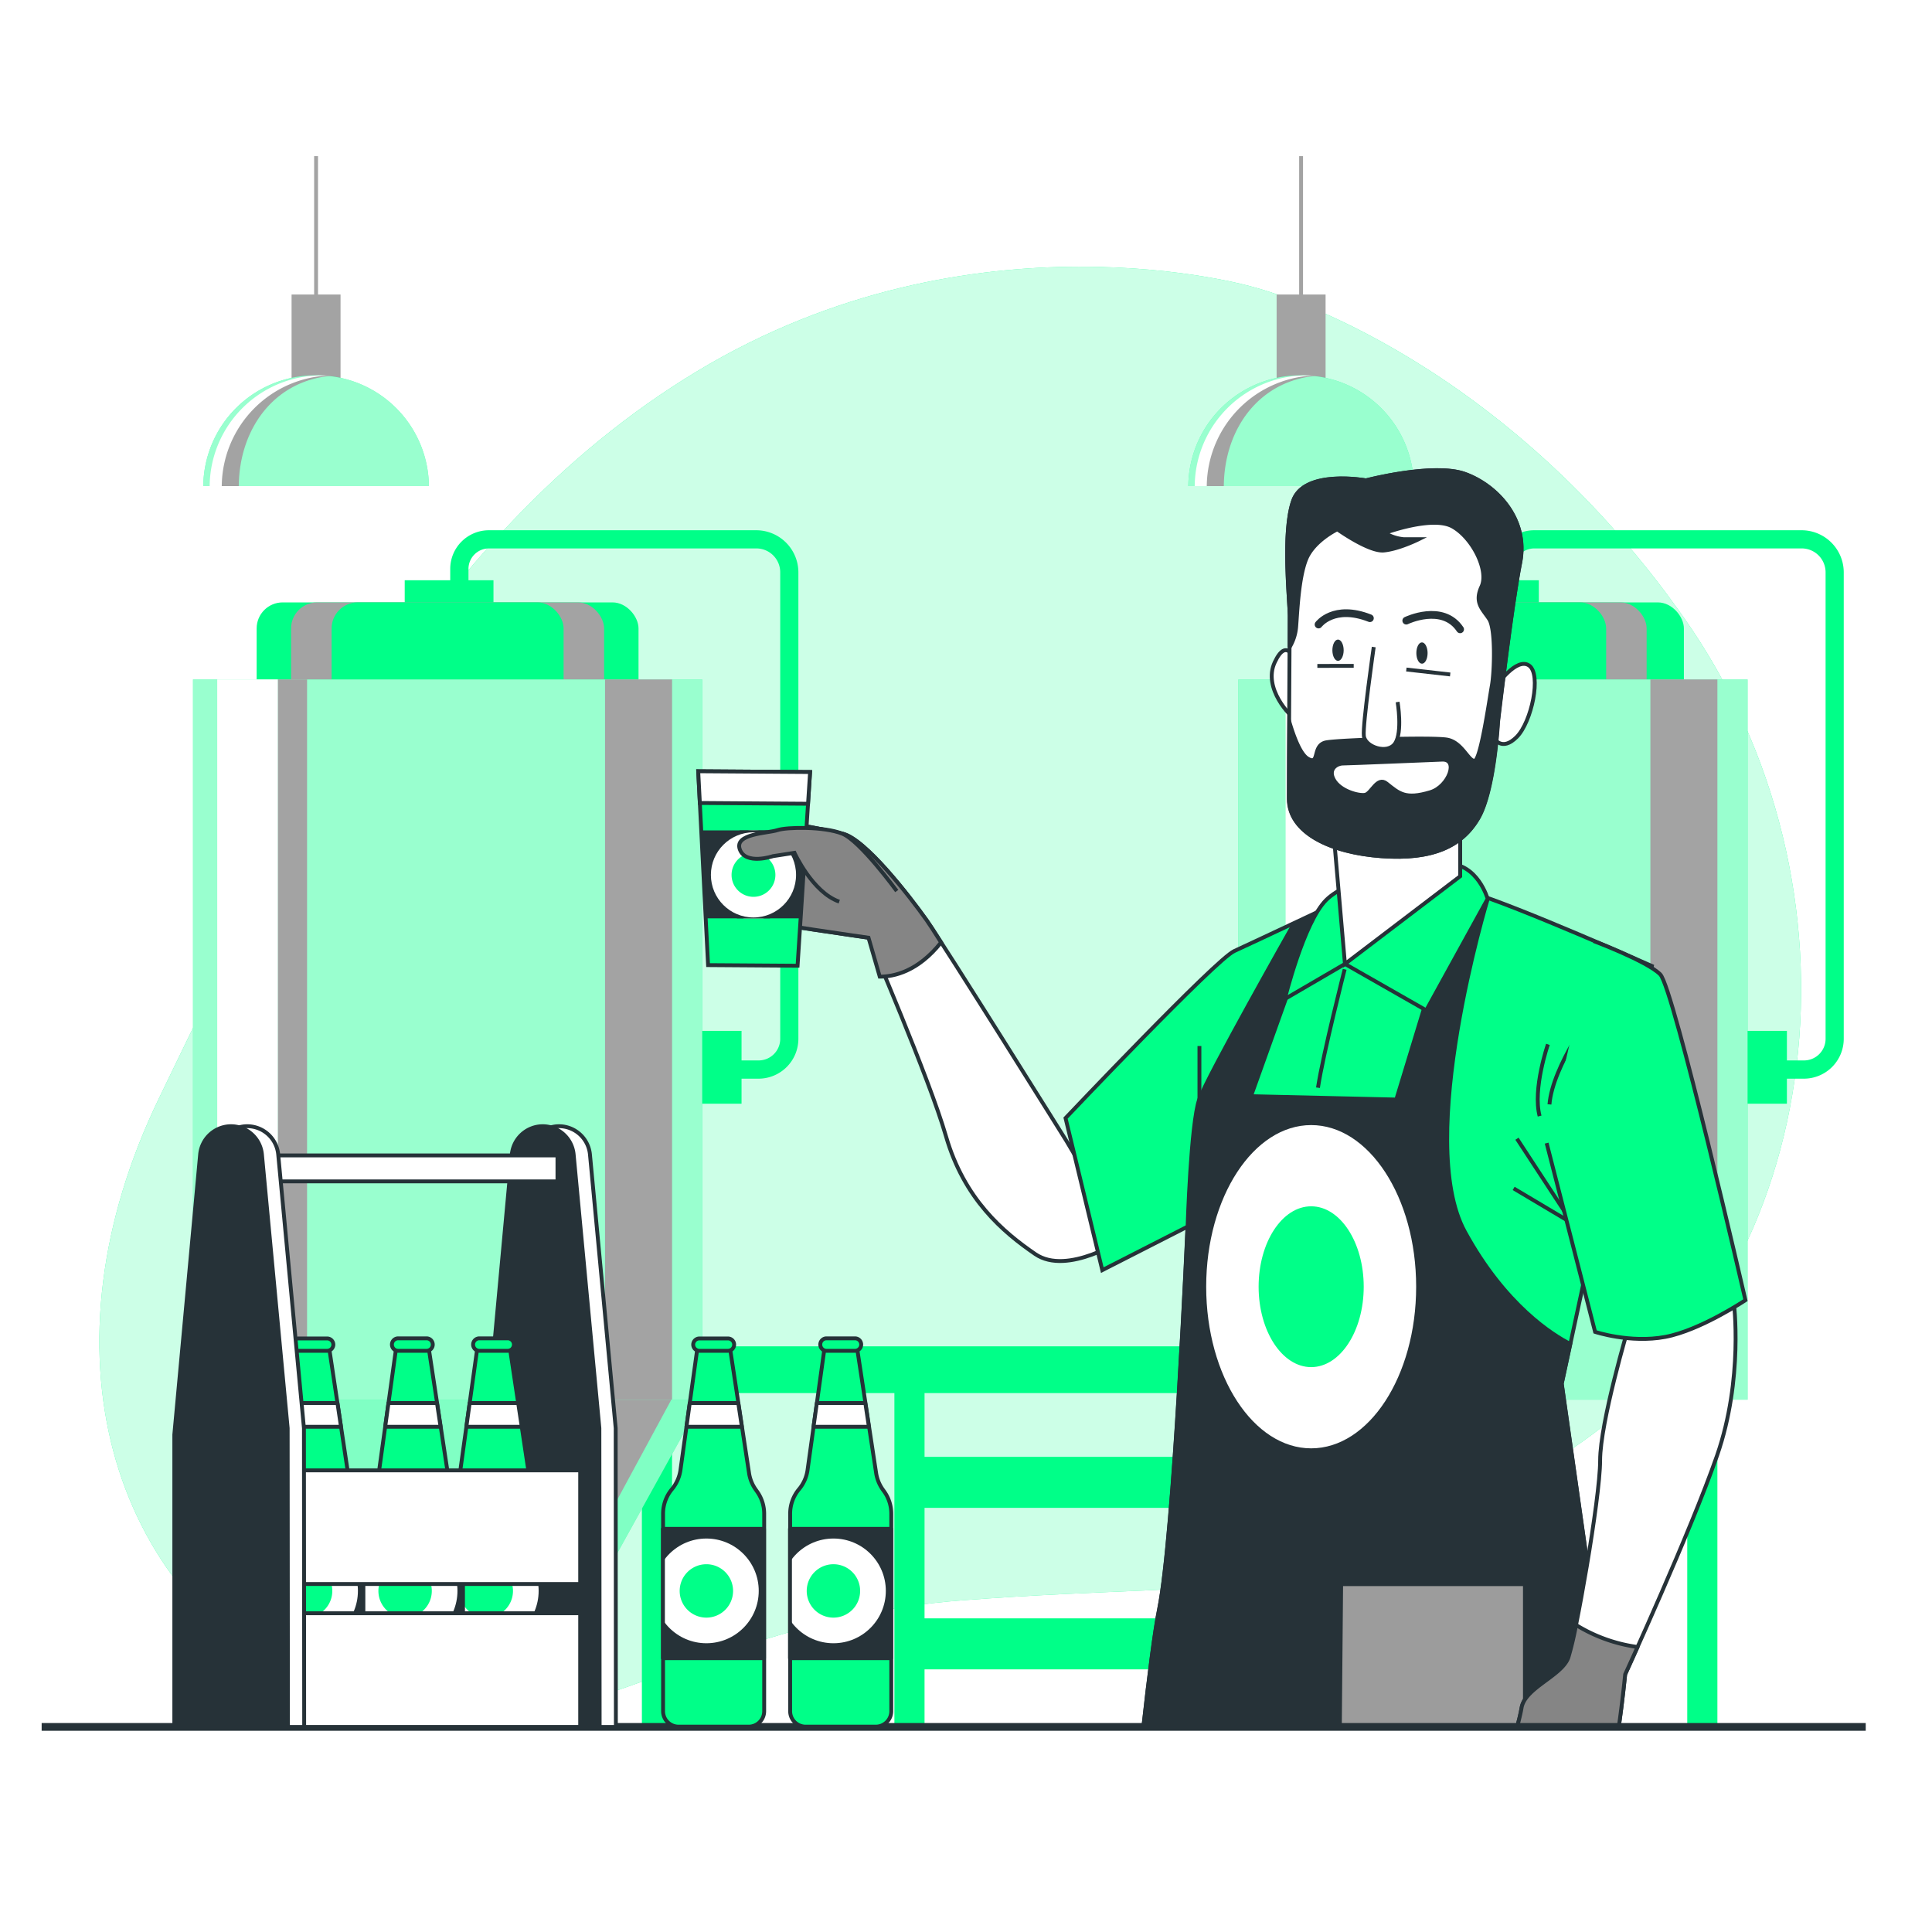 <svg class="animated" id="freepik_stories-craft-beer-manufacturing" xmlns="http://www.w3.org/2000/svg" xmlns:xlink="http://www.w3.org/1999/xlink" viewBox="0 0 500 500" version="1.1" xmlns:svgjs="http://svgjs.com/svgjs"><style>svg#freepik_stories-craft-beer-manufacturing:not(.animated) .animable {opacity: 0;}svg#freepik_stories-craft-beer-manufacturing.animated #freepik--Character--inject-131 {animation: 0.9s 1 forwards cubic-bezier(.36,-0.01,.5,1.38) fadeIn;animation-delay: 0s;}svg#freepik_stories-craft-beer-manufacturing.animated #freepik--Bottles--inject-131 {animation: 1s 1 forwards cubic-bezier(.36,-0.01,.5,1.38) fadeIn;animation-delay: 0s;}            @keyframes fadeIn {                0% {                    opacity: 0;                }                100% {                    opacity: 1;                }            }        </style><g id="freepik--background-simple--inject-131" class="animable" style="transform-origin: 245.921px 257.838px;"><path d="M324.29,74.27S251.9,53,180.42,96.07s-107.93,123.51-139.2,188S27.28,411.79,81.45,438.33,172.88,420,249.16,414.15s96.72,3.66,160.28-41,75.65-143.36,26.2-213.51S324.29,74.27,324.29,74.27Z" style="fill: rgb(0, 255, 136); transform-origin: 245.921px 257.838px;" id="elhyl4cukg5du" class="animable"></path><g id="elc0qe8pbbdd"><path d="M324.29,74.27S251.9,53,180.42,96.07s-107.93,123.51-139.2,188S27.28,411.79,81.45,438.33,172.88,420,249.16,414.15s96.72,3.66,160.28-41,75.65-143.36,26.2-213.51S324.29,74.27,324.29,74.27Z" style="fill: rgb(255, 255, 255); opacity: 0.8; transform-origin: 245.921px 257.838px;" class="animable"></path></g></g><g id="freepik--Equipment--inject-131" class="animable" style="transform-origin: 263.555px 243.965px;"><rect x="159.95" y="348.43" width="171.61" height="12.1" style="fill: rgb(0, 255, 136); transform-origin: 245.755px 354.48px;" id="elh4le5p1a21" class="animable"></rect><path d="M196.33,279.16h-18v-4.72h18a5.59,5.59,0,0,0,5.59-5.59V148.11a6.18,6.18,0,0,0-6.18-6.18h-69.2a5.31,5.31,0,0,0-5.3,5.3v9.42h-4.72v-9.42a10,10,0,0,1,10-10h69.2a10.91,10.91,0,0,1,10.9,10.9V268.85A10.32,10.32,0,0,1,196.33,279.16Z" style="fill: rgb(0, 255, 136); transform-origin: 161.57px 208.195px;" id="elbwlckw93yc" class="animable"></path><rect x="55.15" y="363.97" width="7.8" height="83.55" style="fill: rgb(0, 255, 136); transform-origin: 59.05px 405.745px;" id="el5uro38tqi2v" class="animable"></rect><rect x="166.12" y="363.97" width="7.8" height="83.55" style="fill: rgb(0, 255, 136); transform-origin: 170.02px 405.745px;" id="elhmzqscj8npt" class="animable"></rect><rect x="104.74" y="150.17" width="22.97" height="8.25" style="fill: rgb(0, 255, 136); transform-origin: 116.225px 154.295px;" id="el1tp1hxgkkrt" class="animable"></rect><rect x="168.94" y="266.79" width="22.97" height="18.85" style="fill: rgb(0, 255, 136); transform-origin: 180.425px 276.215px;" id="ela99e04zbgpv" class="animable"></rect><rect x="66.42" y="155.9" width="98.83" height="183.79" rx="6.74" style="fill: rgb(0, 255, 136); transform-origin: 115.835px 247.795px;" id="el3csh11lmdds" class="animable"></rect><rect x="75.33" y="155.9" width="81.01" height="183.79" rx="6.74" style="fill: rgb(163, 163, 163); transform-origin: 115.835px 247.795px;" id="elbr3u2rjbqxb" class="animable"></rect><rect x="85.82" y="155.9" width="60.04" height="183.79" rx="6.74" style="fill: rgb(0, 255, 136); transform-origin: 115.84px 247.795px;" id="elwzjq0boq42c" class="animable"></rect><rect x="49.95" y="175.84" width="131.78" height="186.39" style="fill: rgb(0, 255, 136); transform-origin: 115.84px 269.035px;" id="el3gapey5768j" class="animable"></rect><g style="clip-path: url(&quot;#freepik--clip-path--inject-131&quot;); transform-origin: 115.84px 269.035px;" id="elejnurozhxah" class="animable"><g id="elgk1g21ocgpo"><rect x="49.95" y="175.84" width="131.78" height="186.39" style="fill: rgb(255, 255, 255); opacity: 0.6; transform-origin: 115.84px 269.035px;" class="animable"></rect></g><rect x="56.22" y="175.84" width="15.71" height="186.39" style="fill: rgb(255, 255, 255); transform-origin: 64.075px 269.035px;" id="el9m2iizyzb7w" class="animable"></rect></g><g id="eltezqxorrxn9"><rect x="71.93" y="175.84" width="7.54" height="186.39" style="fill: rgb(163, 163, 163); transform-origin: 75.7px 269.035px; transform: rotate(180deg);" class="animable"></rect></g><rect x="156.59" y="175.84" width="17.34" height="186.39" style="fill: rgb(163, 163, 163); transform-origin: 165.26px 269.035px;" id="el66mjyv00029" class="animable"></rect><polygon points="97.05 447.35 49.95 362.24 181.73 362.24 134.6 447.41 97.05 447.35" style="fill: rgb(0, 255, 136); transform-origin: 115.84px 404.825px;" id="el5570vmodsde" class="animable"></polygon><g style="clip-path: url(&quot;#freepik--clip-path-2--inject-131&quot;); transform-origin: 115.84px 404.88px;" id="eltg3jqzk272l" class="animable"><g id="el5eski0riz17"><polygon points="135.62 447.52 181.73 362.24 49.95 362.24 96.06 447.52 135.62 447.52" style="fill: rgb(255, 255, 255); opacity: 0.5; transform-origin: 115.84px 404.88px;" class="animable"></polygon></g></g><polygon points="127.63 447.52 173.74 362.24 156.08 362.24 109.97 447.52 127.63 447.52" style="fill: rgb(163, 163, 163); transform-origin: 141.855px 404.88px;" id="elnokni7g7i59" class="animable"></polygon><rect x="232.95" y="377.03" width="80.31" height="13.2" style="fill: rgb(0, 255, 136); transform-origin: 273.105px 383.63px;" id="el6ghek0astqh" class="animable"></rect><rect x="232.95" y="418.83" width="80.31" height="13.2" style="fill: rgb(0, 255, 136); transform-origin: 273.105px 425.43px;" id="el06tvabwl8cm" class="animable"></rect><path d="M466.86,279.16h-18v-4.72h18a5.6,5.6,0,0,0,5.6-5.59V148.11a6.19,6.19,0,0,0-6.18-6.18H397.07a5.31,5.31,0,0,0-5.3,5.3v9.42h-4.72v-9.42a10,10,0,0,1,10-10h69.21a10.91,10.91,0,0,1,10.9,10.9V268.85A10.32,10.32,0,0,1,466.86,279.16Z" style="fill: rgb(0, 255, 136); transform-origin: 432.105px 208.195px;" id="elr7uzvjamz8d" class="animable"></path><rect x="231.47" y="348.71" width="7.8" height="98.81" style="fill: rgb(0, 255, 136); transform-origin: 235.37px 398.115px;" id="elhk7todhvbu" class="animable"></rect><rect x="312.18" y="348.71" width="7.8" height="98.81" style="fill: rgb(0, 255, 136); transform-origin: 316.08px 398.115px;" id="elpqso4s4dltg" class="animable"></rect><rect x="436.66" y="359.43" width="7.8" height="88.09" style="fill: rgb(0, 255, 136); transform-origin: 440.56px 403.475px;" id="el2icl8jemryc" class="animable"></rect><rect x="375.28" y="150.17" width="22.97" height="8.25" style="fill: rgb(0, 255, 136); transform-origin: 386.765px 154.295px;" id="elrnscuj3qabm" class="animable"></rect><rect x="439.48" y="266.79" width="22.97" height="18.85" style="fill: rgb(0, 255, 136); transform-origin: 450.965px 276.215px;" id="elg4f2y1xqi7f" class="animable"></rect><rect x="336.96" y="155.9" width="98.83" height="183.79" rx="6.74" style="fill: rgb(0, 255, 136); transform-origin: 386.375px 247.795px;" id="el1dvbuh7h1q" class="animable"></rect><rect x="346.59" y="155.9" width="79.56" height="183.79" rx="6.74" style="fill: rgb(163, 163, 163); transform-origin: 386.37px 247.795px;" id="elzyrq3td3xwd" class="animable"></rect><rect x="357.08" y="155.9" width="58.59" height="183.79" rx="6.74" style="fill: rgb(0, 255, 136); transform-origin: 386.375px 247.795px;" id="elp9j2qn6wdn" class="animable"></rect><rect x="320.49" y="175.84" width="131.78" height="186.39" style="fill: rgb(0, 255, 136); transform-origin: 386.38px 269.035px;" id="el8ic29lwnke" class="animable"></rect><g style="clip-path: url(&quot;#freepik--clip-path-3--inject-131&quot;); transform-origin: 386.38px 269.035px;" id="eloljs24n068m" class="animable"><g id="elyx3nmgrqlbc"><rect x="320.49" y="175.84" width="131.78" height="186.39" style="fill: rgb(255, 255, 255); opacity: 0.6; transform-origin: 386.38px 269.035px;" class="animable"></rect></g><rect x="332.72" y="175.84" width="13.35" height="186.39" style="fill: rgb(255, 255, 255); transform-origin: 339.395px 269.035px;" id="elzbsprardwq" class="animable"></rect></g><rect x="346.07" y="175.84" width="10.49" height="186.39" style="fill: rgb(163, 163, 163); transform-origin: 351.315px 269.035px;" id="el47qzjgc6vts" class="animable"></rect><rect x="427.12" y="175.84" width="17.34" height="186.39" style="fill: rgb(163, 163, 163); transform-origin: 435.79px 269.035px;" id="eljapfrz7kwe" class="animable"></rect><rect x="75.46" y="76.22" width="12.67" height="22.59" style="fill: rgb(163, 163, 163); transform-origin: 81.795px 87.515px;" id="elrsmcp6o9el" class="animable"></rect><path d="M111,125.8A28.92,28.92,0,0,0,82.07,97.15h-.55A28.92,28.92,0,0,0,52.61,125.8Z" style="fill: rgb(0, 255, 136); transform-origin: 81.805px 111.475px;" id="ele7hhhhg099" class="animable"></path><g id="ellp3uetya2ni"><path d="M111,125.8A28.92,28.92,0,0,0,82.07,97.15h-.55A28.92,28.92,0,0,0,52.61,125.8Z" style="fill: rgb(255, 255, 255); opacity: 0.6; transform-origin: 81.805px 111.475px;" class="animable"></path></g><path d="M85.65,97.22c-.63,0-1.28-.07-1.92-.07h-.55A28.92,28.92,0,0,0,54.26,125.8h4.41A28.91,28.91,0,0,1,85.65,97.22Z" style="fill: rgb(255, 255, 255); transform-origin: 69.955px 111.475px;" id="ela355retgoe" class="animable"></path><path d="M86.3,97.22c-.64,0,1.2-.07.55-.07H86.3A28.91,28.91,0,0,0,57.39,125.8h4.4C61.94,110.6,71.32,98.21,86.3,97.22Z" style="fill: rgb(163, 163, 163); transform-origin: 72.191px 111.475px;" id="elu30nhg50g8" class="animable"></path><line x1="81.8" y1="77.21" x2="81.8" y2="40.41" style="fill: none; stroke: rgb(163, 163, 163); stroke-miterlimit: 10; transform-origin: 81.8px 58.81px;" id="eli8xigwyj2zd" class="animable"></line><rect x="330.39" y="76.22" width="12.67" height="22.59" style="fill: rgb(163, 163, 163); transform-origin: 336.725px 87.515px;" id="elfaki0zn4rt6" class="animable"></rect><path d="M365.91,125.8A28.91,28.91,0,0,0,337,97.15h-.55a28.92,28.92,0,0,0-28.92,28.65Z" style="fill: rgb(0, 255, 136); transform-origin: 336.72px 111.475px;" id="elasd9eydkh1a" class="animable"></path><g id="elje4jeijc7m"><path d="M365.91,125.8A28.91,28.91,0,0,0,337,97.15h-.55a28.92,28.92,0,0,0-28.92,28.65Z" style="fill: rgb(255, 255, 255); opacity: 0.6; transform-origin: 336.72px 111.475px;" class="animable"></path></g><path d="M340.58,97.22c-.64,0-1.28-.07-1.93-.07h-.55a28.91,28.91,0,0,0-28.91,28.65h4.4A28.93,28.93,0,0,1,340.58,97.22Z" style="fill: rgb(255, 255, 255); transform-origin: 324.885px 111.475px;" id="elhoewepp05pw" class="animable"></path><path d="M341.23,97.22c-.64,0,1.2-.07.55-.07h-.55a28.92,28.92,0,0,0-28.92,28.65h4.41C316.86,110.6,326.24,98.21,341.23,97.22Z" style="fill: rgb(163, 163, 163); transform-origin: 327.116px 111.475px;" id="el9dbs824nr6d" class="animable"></path><line x1="336.72" y1="77.21" x2="336.72" y2="40.41" style="fill: none; stroke: rgb(163, 163, 163); stroke-miterlimit: 10; transform-origin: 336.72px 58.81px;" id="eloerofouyk5" class="animable"></line></g><g id="freepik--Character--inject-131" class="animable" style="transform-origin: 316.21px 284.45px;"><path d="M276,295.29s-31.74-50.83-36.22-57.14S223.85,217,218,215.74s-15.88-3.66-23.15-2.53-13,3.76-12.51,6.75,4.3,16.4,10.18,17.67,32.29,5.05,32.29,5.05,15.67,36.34,20,51.35c4.72,16.33,14.79,24.82,23.12,30.53s23-4,23-4Z" style="fill: rgb(255, 255, 255); stroke: rgb(38, 50, 56); stroke-miterlimit: 10; transform-origin: 236.62px 269.637px;" id="el748dwzcq6aw" class="animable"></path><path d="M239.82,238.15c-4.48-6.3-16-21.14-21.86-22.41s-15.88-3.66-23.15-2.53-13,3.76-12.51,6.75,4.3,16.4,10.18,17.67,32.29,5.05,32.29,5.05l2.91,10.08c3.62,0,9.83-1.27,15.87-8.86C241.9,241.28,240.59,239.23,239.82,238.15Z" style="fill: rgb(133, 133, 133); stroke: rgb(38, 50, 56); stroke-miterlimit: 10; transform-origin: 212.91px 232.837px;" id="el4i535lyzivd" class="animable"></path><polygon points="206.41 249.93 183.25 249.77 180.7 199.6 209.65 199.8 206.41 249.93" style="fill: rgb(0, 255, 136); stroke: rgb(38, 50, 56); stroke-miterlimit: 10; transform-origin: 195.175px 224.765px;" id="elllrjl8t5whk" class="animable"></polygon><polygon points="207.2 237.67 208.67 214.9 181.48 214.9 182.63 237.67 207.2 237.67" style="fill: rgb(38, 50, 56); transform-origin: 195.075px 226.285px;" id="el2h44sju305" class="animable"></polygon><g style="clip-path: url(&quot;#freepik--clip-path-4--inject-131&quot;); transform-origin: 195px 226.42px;" id="elf9lejbh7lcu" class="animable"><circle cx="195" cy="226.42" r="11.52" style="fill: rgb(255, 255, 255); stroke: rgb(38, 50, 56); stroke-linecap: round; stroke-linejoin: round; transform-origin: 195px 226.42px;" id="el7i1teacrsvs" class="animable"></circle><path d="M200.67,226.42a5.67,5.67,0,1,1-5.67-5.66A5.66,5.66,0,0,1,200.67,226.42Z" style="fill: rgb(0, 255, 136); transform-origin: 195px 226.43px;" id="el8n6y5p5c0zi" class="animable"></path></g><polygon points="181.12 207.81 209.12 208.01 209.65 199.8 180.7 199.6 181.12 207.81" style="fill: rgb(255, 255, 255); stroke: rgb(38, 50, 56); stroke-miterlimit: 10; transform-origin: 195.175px 203.805px;" id="elzfkqc3fnxl" class="animable"></polygon><path d="M232.08,230.6s-9.45-13-14.12-14.86-14.27-1.73-16.77-.9-11.24.87-9.72,5,8.58,1.73,8.58,1.73l5.56-.86s4.65,10.21,11.59,12.64" style="fill: rgb(133, 133, 133); stroke: rgb(38, 50, 56); stroke-miterlimit: 10; transform-origin: 211.687px 223.805px;" id="elex8sfu2ji5j" class="animable"></path><path d="M307.32,317.46s-3.46,80-7.35,99c-1.11,5.44-2.58,17-4.11,30.74h121l-12.67-89.1L427.51,250s-35-15.56-46.69-19-23.78-2.6-25.51-1.73c0,0-31.13,14.7-35.89,16.86s-43.66,43.23-43.66,43.23l9.51,39.35Z" style="fill: rgb(0, 255, 136); stroke: rgb(38, 50, 56); stroke-miterlimit: 10; transform-origin: 351.635px 337.85px;" id="el3nm5aif1wn" class="animable"></path><path d="M412.69,261.22S401.8,275.79,401,285.82" style="fill: none; stroke: rgb(38, 50, 56); stroke-miterlimit: 10; transform-origin: 406.845px 273.52px;" id="elhcgdsgjpocg" class="animable"></path><path d="M400.6,270.28s-4,11.55-2.15,18.56" style="fill: none; stroke: rgb(38, 50, 56); stroke-miterlimit: 10; transform-origin: 399.281px 279.56px;" id="elk1lys68hmjr" class="animable"></path><line x1="310.41" y1="286.25" x2="310.41" y2="270.71" style="fill: none; stroke: rgb(38, 50, 56); stroke-miterlimit: 10; transform-origin: 310.41px 278.48px;" id="elxux74xpm1" class="animable"></line><path d="M348,250.86s-5.61,22-6.91,30.64" style="fill: none; stroke: rgb(38, 50, 56); stroke-miterlimit: 10; transform-origin: 344.545px 266.18px;" id="el8qn3dcglenf" class="animable"></path><line x1="407.16" y1="316.98" x2="392.59" y2="294.7" style="fill: none; stroke: rgb(38, 50, 56); stroke-miterlimit: 10; transform-origin: 399.875px 305.84px;" id="el44nf92zj0ou" class="animable"></line><line x1="409.73" y1="318.27" x2="391.73" y2="307.56" style="fill: none; stroke: rgb(38, 50, 56); stroke-miterlimit: 10; transform-origin: 400.73px 312.915px;" id="elwlog5j9zl5" class="animable"></line><path d="M416.83,447.2l-12.67-89.1,2.22-10.29c-4.42-2.24-16.84-9.89-27.29-29.06-13-23.78,5.94-86.14,5.94-86.14l-7.24-2.05-16.43,54-37.61-.87,16.86-47.12-6.05,3s-22.05,38.92-24.21,45-3,32.86-3,32.86-3.46,80-7.35,99c-1.11,5.44-2.58,17-4.11,30.74Z" style="fill: rgb(38, 50, 56); stroke: rgb(38, 50, 56); stroke-miterlimit: 10; transform-origin: 356.36px 338.88px;" id="elhohzp18fhj8" class="animable"></path><ellipse cx="339.33" cy="333" rx="27.67" ry="42.33" style="fill: rgb(255, 255, 255); stroke: rgb(38, 50, 56); stroke-linecap: round; stroke-linejoin: round; transform-origin: 339.33px 333px;" id="elgremeg6nyd" class="animable"></ellipse><ellipse cx="339.33" cy="333" rx="13.6" ry="20.81" style="fill: rgb(0, 255, 136); transform-origin: 339.33px 333px;" id="elxn1u7gjo9do" class="animable"></ellipse><polygon points="394.65 447.2 394.65 409.98 347.09 409.98 346.75 447.2 394.65 447.2" style="fill: rgb(156, 156, 156); stroke: rgb(38, 50, 56); stroke-miterlimit: 10; transform-origin: 370.7px 428.59px;" id="elnktuenq4aw" class="animable"></polygon><path d="M348.07,249.47l-15.57,9.08s4.87-19.78,10.7-25.62,23.67-9.4,31.46-9.4S385,232.61,385,232.61l-15.89,28.86Z" style="fill: rgb(0, 255, 136); stroke: rgb(38, 50, 56); stroke-miterlimit: 10; transform-origin: 358.75px 242.5px;" id="el5wi3p41cj67" class="animable"></path><path d="M345.15,215.75l2.92,33.72,29.83-22.7V212.51S352.93,219,345.15,215.75Z" style="fill: rgb(255, 255, 255); stroke: rgb(38, 50, 56); stroke-miterlimit: 10; transform-origin: 361.525px 230.99px;" id="el2jzbdg16ecg" class="animable"></path><path d="M335.1,171.05s-2-6.48-5.19.33,4.24,14.26,5.21,14.58S335.1,171.05,335.1,171.05Z" style="fill: rgb(255, 255, 255); stroke: rgb(38, 50, 56); stroke-miterlimit: 10; transform-origin: 332.333px 177.115px;" id="elivfzieb254q" class="animable"></path><path d="M387.31,177.44s5.18-7.46,8.42-5.2.68,14.59-3.21,18.49-5.83.33-5.83.33" style="fill: rgb(255, 255, 255); stroke: rgb(38, 50, 56); stroke-miterlimit: 10; transform-origin: 391.948px 182.183px;" id="el7olju7n58nn" class="animable"></path><path d="M353.5,124.32s-15.9-2.89-18.8,5.22-.93,26-.92,29.84-.26,38.58-.24,47.34,10.72,13.92,24,14.87,20.74-2.63,24.95-9.77,5.14-25,5.14-25,3.52-29.84,5.77-41.19-6.2-20.1-14.31-23S353.5,124.32,353.5,124.32Z" style="fill: rgb(255, 255, 255); stroke: rgb(38, 50, 56); stroke-miterlimit: 10; transform-origin: 363.443px 171.705px;" id="elo8doekwetgp" class="animable"></path><path d="M393.42,145.66c2.25-11.36-6.2-20.1-14.31-23s-25.61,1.66-25.61,1.66-15.9-2.89-18.8,5.22-.93,26-.92,29.84c0,1,0,4,0,8.06a12.16,12.16,0,0,0,1.66-5.15c.32-3.89.63-12.64,2.57-17.51s8.09-7.8,8.09-7.8,8.12,5.83,12,5.49,9.07-2.93,9.07-2.93h-3.89a11.14,11.14,0,0,1-4.86-1.62s12.31-4.56,17.5-1.65,9.43,11.34,7.49,15.55.33,5.84,2,8.43,1.32,13.62.68,17.19-2.89,19.46-4.51,19.46-3.25-4.86-7.14-5.5-27.24.05-31.13.7-1.61,6.17-4.86,4.23c-2-1.18-3.7-5.93-4.76-9.49-.05,8.37-.09,16.29-.08,19.87,0,8.75,10.72,13.92,24,14.87s20.74-2.63,24.95-9.77,5.14-25,5.14-25S391.17,157,393.42,145.66Z" style="fill: rgb(38, 50, 56); stroke: rgb(38, 50, 56); stroke-miterlimit: 10; transform-origin: 363.453px 171.713px;" id="el2w6rt0jzphd" class="animable"></path><path d="M355.52,167.45s-2.89,20.11-2.56,23,6.17,4.86,8.11,1.93.63-10.7.63-10.7" style="fill: rgb(255, 255, 255); stroke: rgb(38, 50, 56); stroke-miterlimit: 10; transform-origin: 357.533px 180.638px;" id="elysdzii8jbmc" class="animable"></path><path d="M347.74,168.27c0,1.52-.65,2.76-1.46,2.76s-1.46-1.23-1.46-2.75.65-2.76,1.45-2.76S347.73,166.75,347.74,168.27Z" style="fill: rgb(38, 50, 56); transform-origin: 346.28px 168.275px;" id="elkbjmlzdpq3" class="animable"></path><path d="M369.46,169c0,1.53-.64,2.76-1.45,2.76s-1.46-1.23-1.46-2.75.64-2.76,1.45-2.76S369.46,167.52,369.46,169Z" style="fill: rgb(38, 50, 56); transform-origin: 368.005px 169.005px;" id="eltle4gf247ul" class="animable"></path><path d="M341.24,161.63s3.92-5.33,13.29-1.64" style="fill: none; stroke: rgb(38, 50, 56); stroke-linecap: round; stroke-linejoin: round; stroke-width: 2px; transform-origin: 347.885px 160.159px;" id="elfnisjv4zhjd" class="animable"></path><path d="M363.94,160.62s9.39-4.55,13.94,2.25" style="fill: none; stroke: rgb(38, 50, 56); stroke-linecap: round; stroke-linejoin: round; stroke-width: 2px; transform-origin: 370.91px 161px;" id="el29jiizw8dov" class="animable"></path><path d="M373.08,196.6s-24.32,1-25.62,1-3.89,1.3-2.26,4.22,6.49,4.2,8.11,3.87,3.12-4.83,5.51-2.93c3.25,2.59,4.87,4.21,11.35,2.26C375,203.57,377.62,196.27,373.08,196.6Z" style="fill: rgb(255, 255, 255); stroke: rgb(38, 50, 56); stroke-miterlimit: 10; transform-origin: 360.054px 201.235px;" id="ell411jdlqwtn" class="animable"></path><line x1="340.93" y1="172.34" x2="350.34" y2="172.32" style="fill: none; stroke: rgb(38, 50, 56); stroke-miterlimit: 10; transform-origin: 345.635px 172.33px;" id="eljppg08bgt8" class="animable"></line><line x1="363.96" y1="173.27" x2="375.31" y2="174.55" style="fill: none; stroke: rgb(38, 50, 56); stroke-miterlimit: 10; transform-origin: 369.635px 173.91px;" id="elj84sfax8mbl" class="animable"></line><path d="M448.7,336.91s-20.76,6.49-27.24,6.49c0,0-7.35,24.64-7.35,34.58s-6.49,46.27-8.22,51-11.24,7.78-12.1,13c-.22,1.32-.67,3.17-1.22,5.23H418.9c1-6.87,1.69-13.88,1.69-13.88s16.86-36.74,23.78-56.63S448.7,336.91,448.7,336.91Z" style="fill: rgb(255, 255, 255); stroke: rgb(38, 50, 56); stroke-miterlimit: 10; transform-origin: 420.872px 392.06px;" id="elzd54se3eus" class="animable"></path><path d="M418.9,447.2c1-6.87,1.69-13.88,1.69-13.88s1.25-2.72,3.21-7.08a40.71,40.71,0,0,1-15.92-5.7,82.31,82.31,0,0,1-2,8.46c-1.73,4.76-11.24,7.78-12.1,13-.22,1.32-.67,3.17-1.22,5.23Z" style="fill: rgb(133, 133, 133); stroke: rgb(38, 50, 56); stroke-miterlimit: 10; transform-origin: 408.18px 433.885px;" id="el5tb4to08579" class="animable"></path><path d="M400.27,295.84l12.54,48.85s9.08,3,18.16,1.3,20.75-9.51,20.75-9.51-18.59-80.85-22.05-84.31-17.29-8.64-17.29-8.64" style="fill: rgb(0, 255, 136); stroke: rgb(38, 50, 56); stroke-miterlimit: 10; transform-origin: 425.995px 295.021px;" id="elf9g13704lpu" class="animable"></path></g><g id="freepik--Bottles--inject-131" class="animable" style="transform-origin: 246.815px 369.19px;"><line x1="10.78" y1="446.92" x2="482.85" y2="446.92" style="fill: none; stroke: rgb(38, 50, 56); stroke-miterlimit: 10; stroke-width: 2px; transform-origin: 246.815px 446.92px;" id="elah30lttlu6c" class="animable"></line><path d="M176.11,380.4l4.44-32h8.3l5,32.82a9.94,9.94,0,0,0,1.7,4.24l.4.57a9.92,9.92,0,0,1,1.82,5.72v51.1a4,4,0,0,1-4,4H175.6a4,4,0,0,1-4-4v-51.1a9.89,9.89,0,0,1,2.32-6.37h0A10,10,0,0,0,176.11,380.4Z" style="fill: rgb(0, 255, 136); stroke: rgb(38, 50, 56); stroke-linecap: round; stroke-linejoin: round; transform-origin: 184.685px 397.625px;" id="el2witf8cszhw" class="animable"></path><path d="M188.39,349.59H181A1.62,1.62,0,0,1,179.4,348h0a1.61,1.61,0,0,1,1.61-1.61h7.38A1.61,1.61,0,0,1,190,348h0A1.62,1.62,0,0,1,188.39,349.59Z" style="fill: rgb(0, 255, 136); stroke: rgb(38, 50, 56); stroke-linecap: round; stroke-linejoin: round; transform-origin: 184.7px 347.99px;" id="elvbiaesgegsl" class="animable"></path><rect x="171.57" y="395.66" width="26.15" height="33.48" style="fill: rgb(38, 50, 56); transform-origin: 184.645px 412.4px;" id="elz3dwrnfy0kb" class="animable"></rect><g style="clip-path: url(&quot;#freepik--clip-path-5--inject-131&quot;); transform-origin: 182.81px 411.72px;" id="el718a64jlnui" class="animable"><g id="elwc09p5yhnk"><circle cx="182.81" cy="411.72" r="14.05" style="fill: rgb(255, 255, 255); stroke: rgb(38, 50, 56); stroke-linecap: round; stroke-linejoin: round; transform-origin: 182.81px 411.72px; transform: rotate(-45deg);" class="animable"></circle></g><path d="M189.72,411.72a6.91,6.91,0,1,1-6.91-6.9A6.91,6.91,0,0,1,189.72,411.72Z" style="fill: rgb(0, 255, 136); transform-origin: 182.81px 411.73px;" id="ela8mrrjhh3lj" class="animable"></path></g><rect x="171.57" y="395.66" width="26.15" height="33.48" style="fill: none; stroke: rgb(38, 50, 56); stroke-linecap: round; stroke-linejoin: round; transform-origin: 184.645px 412.4px;" id="elnwurc9xmwe" class="animable"></rect><polygon points="177.66 369.25 191.99 369.25 191.06 363.1 178.51 363.1 177.66 369.25" style="fill: rgb(255, 255, 255); stroke: rgb(38, 50, 56); stroke-linecap: round; stroke-linejoin: round; transform-origin: 184.825px 366.175px;" id="el5v7gaaw3zts" class="animable"></polygon><path d="M209,380.4l4.45-32h8.29l5,32.82a9.94,9.94,0,0,0,1.7,4.24l.41.57a9.91,9.91,0,0,1,1.81,5.72v51.1a4,4,0,0,1-4,4H208.49a4,4,0,0,1-4-4v-51.1a9.89,9.89,0,0,1,2.32-6.37h0A9.87,9.87,0,0,0,209,380.4Z" style="fill: rgb(0, 255, 136); stroke: rgb(38, 50, 56); stroke-linecap: round; stroke-linejoin: round; transform-origin: 217.575px 397.625px;" id="elhqxsybjrrne" class="animable"></path><path d="M221.27,349.59H213.9a1.62,1.62,0,0,1-1.61-1.62h0a1.61,1.61,0,0,1,1.61-1.61h7.37a1.61,1.61,0,0,1,1.61,1.61h0A1.62,1.62,0,0,1,221.27,349.59Z" style="fill: rgb(0, 255, 136); stroke: rgb(38, 50, 56); stroke-linecap: round; stroke-linejoin: round; transform-origin: 217.585px 347.975px;" id="elwpuu97mf089" class="animable"></path><rect x="204.45" y="395.66" width="26.15" height="33.48" style="fill: rgb(38, 50, 56); transform-origin: 217.525px 412.4px;" id="el60nwg8eu1mb" class="animable"></rect><g style="clip-path: url(&quot;#freepik--clip-path-6--inject-131&quot;); transform-origin: 215.7px 411.72px;" id="elhrbguuta68n" class="animable"><g id="eli9vny5cgjxk"><circle cx="215.7" cy="411.72" r="14.05" style="fill: rgb(255, 255, 255); stroke: rgb(38, 50, 56); stroke-linecap: round; stroke-linejoin: round; transform-origin: 215.7px 411.72px; transform: rotate(-43.74deg);" class="animable"></circle></g><path d="M222.6,411.72a6.91,6.91,0,1,1-6.9-6.9A6.9,6.9,0,0,1,222.6,411.72Z" style="fill: rgb(0, 255, 136); transform-origin: 215.69px 411.73px;" id="el2ib2btitwtw" class="animable"></path></g><rect x="204.45" y="395.66" width="26.15" height="33.48" style="fill: none; stroke: rgb(38, 50, 56); stroke-linecap: round; stroke-linejoin: round; transform-origin: 217.525px 412.4px;" id="elw5piy3nipvi" class="animable"></rect><polygon points="210.54 369.25 224.87 369.25 223.94 363.1 211.4 363.1 210.54 369.25" style="fill: rgb(255, 255, 255); stroke: rgb(38, 50, 56); stroke-linecap: round; stroke-linejoin: round; transform-origin: 217.705px 366.175px;" id="elowwh2wgbye9" class="animable"></polygon><path d="M159.39,446.92H130V371.29l6.68-72.5a8.07,8.07,0,0,1,8-7.33h0a8.07,8.07,0,0,1,8,7.31l6.66,70.84Z" style="fill: rgb(255, 255, 255); stroke: rgb(38, 50, 56); stroke-miterlimit: 10; transform-origin: 144.695px 369.19px;" id="el5y43h4za5cd" class="animable"></path><path d="M155.19,446.92H125.78V371.29l6.68-72.5a8.06,8.06,0,0,1,8-7.33h0a8.07,8.07,0,0,1,8,7.31l6.66,70.84Z" style="fill: rgb(38, 50, 56); stroke: rgb(38, 50, 56); stroke-miterlimit: 10; transform-origin: 140.485px 369.19px;" id="elimrtpmxv9l" class="animable"></path><path d="M119.15,380.4l4.44-32h8.3l4.94,32.82a10,10,0,0,0,1.71,4.24l.4.57a9.92,9.92,0,0,1,1.82,5.72v51.1a4,4,0,0,1-4,4H118.64a4,4,0,0,1-4-4v-51.1a9.89,9.89,0,0,1,2.32-6.37h0A10,10,0,0,0,119.15,380.4Z" style="fill: rgb(0, 255, 136); stroke: rgb(38, 50, 56); stroke-linecap: round; stroke-linejoin: round; transform-origin: 127.7px 397.625px;" id="eljzmmxd9wst" class="animable"></path><path d="M131.43,349.59h-7.38a1.62,1.62,0,0,1-1.61-1.62h0a1.61,1.61,0,0,1,1.61-1.61h7.38A1.61,1.61,0,0,1,133,348h0A1.62,1.62,0,0,1,131.43,349.59Z" style="fill: rgb(0, 255, 136); stroke: rgb(38, 50, 56); stroke-linecap: round; stroke-linejoin: round; transform-origin: 127.72px 347.975px;" id="elchons59mmxi" class="animable"></path><rect x="114.61" y="395.66" width="26.15" height="33.48" style="fill: rgb(38, 50, 56); transform-origin: 127.685px 412.4px;" id="el2o11bk7mpyz" class="animable"></rect><g style="clip-path: url(&quot;#freepik--clip-path-7--inject-131&quot;); transform-origin: 125.85px 411.72px;" id="elccce4tkz9z5" class="animable"><g id="elupbp0bzy3il"><circle cx="125.85" cy="411.72" r="14.05" style="fill: rgb(255, 255, 255); stroke: rgb(38, 50, 56); stroke-linecap: round; stroke-linejoin: round; transform-origin: 125.85px 411.72px; transform: rotate(-21.81deg);" class="animable"></circle></g><path d="M132.76,411.72a6.91,6.91,0,1,1-6.91-6.9A6.91,6.91,0,0,1,132.76,411.72Z" style="fill: rgb(0, 255, 136); transform-origin: 125.85px 411.73px;" id="elbr8p1csi83q" class="animable"></path></g><rect x="114.61" y="395.66" width="26.15" height="33.48" style="fill: none; stroke: rgb(38, 50, 56); stroke-linecap: round; stroke-linejoin: round; transform-origin: 127.685px 412.4px;" id="elbr0q3zy5tof" class="animable"></rect><polygon points="120.7 369.25 135.03 369.25 134.1 363.1 121.55 363.1 120.7 369.25" style="fill: rgb(255, 255, 255); stroke: rgb(38, 50, 56); stroke-linecap: round; stroke-linejoin: round; transform-origin: 127.865px 366.175px;" id="elshwuyplsw0k" class="animable"></polygon><path d="M98.14,380.4l4.44-32h8.3l5,32.82a9.94,9.94,0,0,0,1.7,4.24l.4.57a9.92,9.92,0,0,1,1.82,5.72v51.1a4,4,0,0,1-4,4H97.63a4,4,0,0,1-4-4v-51.1a9.89,9.89,0,0,1,2.32-6.37h0A10,10,0,0,0,98.14,380.4Z" style="fill: rgb(0, 255, 136); stroke: rgb(38, 50, 56); stroke-linecap: round; stroke-linejoin: round; transform-origin: 106.715px 397.625px;" id="el3oedmu4tt3k" class="animable"></path><path d="M110.42,349.59h-7.37a1.62,1.62,0,0,1-1.62-1.62h0a1.61,1.61,0,0,1,1.62-1.61h7.37A1.61,1.61,0,0,1,112,348h0A1.62,1.62,0,0,1,110.42,349.59Z" style="fill: rgb(0, 255, 136); stroke: rgb(38, 50, 56); stroke-linecap: round; stroke-linejoin: round; transform-origin: 106.715px 347.975px;" id="elipr5wvayh2e" class="animable"></path><rect x="93.6" y="395.66" width="26.15" height="33.48" style="fill: rgb(38, 50, 56); transform-origin: 106.675px 412.4px;" id="eld3ft9n4gtkp" class="animable"></rect><g style="clip-path: url(&quot;#freepik--clip-path-8--inject-131&quot;); transform-origin: 104.84px 411.72px;" id="el7u37q3uhswo" class="animable"><g id="ele5esty207rv"><circle cx="104.84" cy="411.72" r="14.05" style="fill: rgb(255, 255, 255); stroke: rgb(38, 50, 56); stroke-linecap: round; stroke-linejoin: round; transform-origin: 104.84px 411.72px; transform: rotate(-47.37deg);" class="animable"></circle></g><path d="M111.75,411.72a6.91,6.91,0,1,1-6.91-6.9A6.91,6.91,0,0,1,111.75,411.72Z" style="fill: rgb(0, 255, 136); transform-origin: 104.84px 411.73px;" id="el3f3s7dwfkr6" class="animable"></path></g><rect x="93.6" y="395.66" width="26.15" height="33.48" style="fill: none; stroke: rgb(38, 50, 56); stroke-linecap: round; stroke-linejoin: round; transform-origin: 106.675px 412.4px;" id="el8tde5w46e5g" class="animable"></rect><polygon points="99.69 369.25 114.02 369.25 113.09 363.1 100.54 363.1 99.69 369.25" style="fill: rgb(255, 255, 255); stroke: rgb(38, 50, 56); stroke-linecap: round; stroke-linejoin: round; transform-origin: 106.855px 366.175px;" id="el1b6n7hyfsc4" class="animable"></polygon><path d="M72.38,380.4l4.44-32h8.3l4.94,32.82a10,10,0,0,0,1.71,4.24l.4.57A9.92,9.92,0,0,1,94,391.78v51.1a4,4,0,0,1-4,4H71.87a4,4,0,0,1-4-4v-51.1a9.93,9.93,0,0,1,2.31-6.37h0A10,10,0,0,0,72.38,380.4Z" style="fill: rgb(0, 255, 136); stroke: rgb(38, 50, 56); stroke-linecap: round; stroke-linejoin: round; transform-origin: 80.935px 397.64px;" id="elhncorqznjd" class="animable"></path><path d="M84.66,349.59H77.28A1.62,1.62,0,0,1,75.67,348h0a1.61,1.61,0,0,1,1.61-1.61h7.38A1.61,1.61,0,0,1,86.27,348h0A1.62,1.62,0,0,1,84.66,349.59Z" style="fill: rgb(0, 255, 136); stroke: rgb(38, 50, 56); stroke-linecap: round; stroke-linejoin: round; transform-origin: 80.97px 347.99px;" id="eluhmys6p1pgd" class="animable"></path><rect x="67.84" y="395.66" width="26.15" height="33.48" style="fill: rgb(38, 50, 56); transform-origin: 80.915px 412.4px;" id="ellnqp7x5zfh" class="animable"></rect><g style="clip-path: url(&quot;#freepik--clip-path-9--inject-131&quot;); transform-origin: 79.08px 411.72px;" id="el8ts60b0v2dn" class="animable"><g id="el9trfh9rpieu"><circle cx="79.08" cy="411.72" r="14.05" style="fill: rgb(255, 255, 255); stroke: rgb(38, 50, 56); stroke-linecap: round; stroke-linejoin: round; transform-origin: 79.08px 411.72px; transform: rotate(-22.5deg);" class="animable"></circle></g><path d="M86,411.72a6.91,6.91,0,1,1-6.91-6.9A6.91,6.91,0,0,1,86,411.72Z" style="fill: rgb(0, 255, 136); transform-origin: 79.09px 411.73px;" id="el6yd2mcrjza" class="animable"></path></g><rect x="67.84" y="395.66" width="26.15" height="33.48" style="fill: none; stroke: rgb(38, 50, 56); stroke-linecap: round; stroke-linejoin: round; transform-origin: 80.915px 412.4px;" id="el16zcq4g8js8" class="animable"></rect><polygon points="73.93 369.25 88.25 369.25 87.33 363.1 74.78 363.1 73.93 369.25" style="fill: rgb(255, 255, 255); stroke: rgb(38, 50, 56); stroke-linecap: round; stroke-linejoin: round; transform-origin: 81.09px 366.175px;" id="elxrvdfil0b08" class="animable"></polygon><rect x="66.12" y="417.51" width="84.03" height="29.41" style="fill: rgb(255, 255, 255); stroke: rgb(38, 50, 56); stroke-miterlimit: 10; transform-origin: 108.135px 432.215px;" id="elz5y8a0c8vz" class="animable"></rect><rect x="66.12" y="380.53" width="84.03" height="29.41" style="fill: rgb(255, 255, 255); stroke: rgb(38, 50, 56); stroke-miterlimit: 10; transform-origin: 108.135px 395.235px;" id="el8vlf7ao04sj" class="animable"></rect><rect x="66.12" y="299.02" width="78.15" height="6.72" style="fill: rgb(255, 255, 255); stroke: rgb(38, 50, 56); stroke-miterlimit: 10; transform-origin: 105.195px 302.38px;" id="elc8ja22k6xnv" class="animable"></rect><path d="M78.72,446.92H49.31V371.29L56,298.79a8.06,8.06,0,0,1,8-7.33h0a8.07,8.07,0,0,1,8,7.31l6.66,70.84Z" style="fill: rgb(255, 255, 255); stroke: rgb(38, 50, 56); stroke-miterlimit: 10; transform-origin: 64.015px 369.19px;" id="el7by4w4omh4w" class="animable"></path><path d="M74.52,446.92H45.11V371.29l6.68-72.5a8.06,8.06,0,0,1,8-7.33h0a8.07,8.07,0,0,1,8,7.31l6.66,70.84Z" style="fill: rgb(38, 50, 56); stroke: rgb(38, 50, 56); stroke-miterlimit: 10; transform-origin: 59.815px 369.19px;" id="elsj5vysx1gbo" class="animable"></path></g><defs>     <filter id="active" height="200%">         <feMorphology in="SourceAlpha" result="DILATED" operator="dilate" radius="2"></feMorphology>                <feFlood flood-color="#32DFEC" flood-opacity="1" result="PINK"></feFlood>        <feComposite in="PINK" in2="DILATED" operator="in" result="OUTLINE"></feComposite>        <feMerge>            <feMergeNode in="OUTLINE"></feMergeNode>            <feMergeNode in="SourceGraphic"></feMergeNode>        </feMerge>    </filter>    <filter id="hover" height="200%">        <feMorphology in="SourceAlpha" result="DILATED" operator="dilate" radius="2"></feMorphology>                <feFlood flood-color="#ff0000" flood-opacity="0.5" result="PINK"></feFlood>        <feComposite in="PINK" in2="DILATED" operator="in" result="OUTLINE"></feComposite>        <feMerge>            <feMergeNode in="OUTLINE"></feMergeNode>            <feMergeNode in="SourceGraphic"></feMergeNode>        </feMerge>            <feColorMatrix type="matrix" values="0   0   0   0   0                0   1   0   0   0                0   0   0   0   0                0   0   0   1   0 "></feColorMatrix>    </filter></defs><defs><clipPath id="freepik--clip-path--inject-131"><rect x="49.95" y="175.84" width="131.78" height="186.39" style="fill:#00FF88"></rect></clipPath><clipPath id="freepik--clip-path-2--inject-131"><polygon points="97.05 447.35 49.95 362.24 181.73 362.24 134.6 447.41 97.05 447.35" style="fill:#00FF88"></polygon></clipPath><clipPath id="freepik--clip-path-3--inject-131"><rect x="320.49" y="175.84" width="131.78" height="186.39" style="fill:#00FF88"></rect></clipPath><clipPath id="freepik--clip-path-4--inject-131"><polygon points="207.2 237.67 208.67 214.9 181.48 214.9 182.63 237.67 207.2 237.67" style="fill:#263238"></polygon></clipPath><clipPath id="freepik--clip-path-5--inject-131"><rect x="171.57" y="395.66" width="26.15" height="33.48" style="fill:#263238;stroke:#263238;stroke-linecap:round;stroke-linejoin:round"></rect></clipPath><clipPath id="freepik--clip-path-6--inject-131"><rect x="204.45" y="395.66" width="26.15" height="33.48" style="fill:#263238;stroke:#263238;stroke-linecap:round;stroke-linejoin:round"></rect></clipPath><clipPath id="freepik--clip-path-7--inject-131"><rect x="114.61" y="395.66" width="26.15" height="33.48" style="fill:#263238;stroke:#263238;stroke-linecap:round;stroke-linejoin:round"></rect></clipPath><clipPath id="freepik--clip-path-8--inject-131"><rect x="93.6" y="395.66" width="26.15" height="33.48" style="fill:#263238;stroke:#263238;stroke-linecap:round;stroke-linejoin:round"></rect></clipPath><clipPath id="freepik--clip-path-9--inject-131"><rect x="67.84" y="395.66" width="26.15" height="33.48" style="fill:#263238;stroke:#263238;stroke-linecap:round;stroke-linejoin:round"></rect></clipPath></defs></svg>